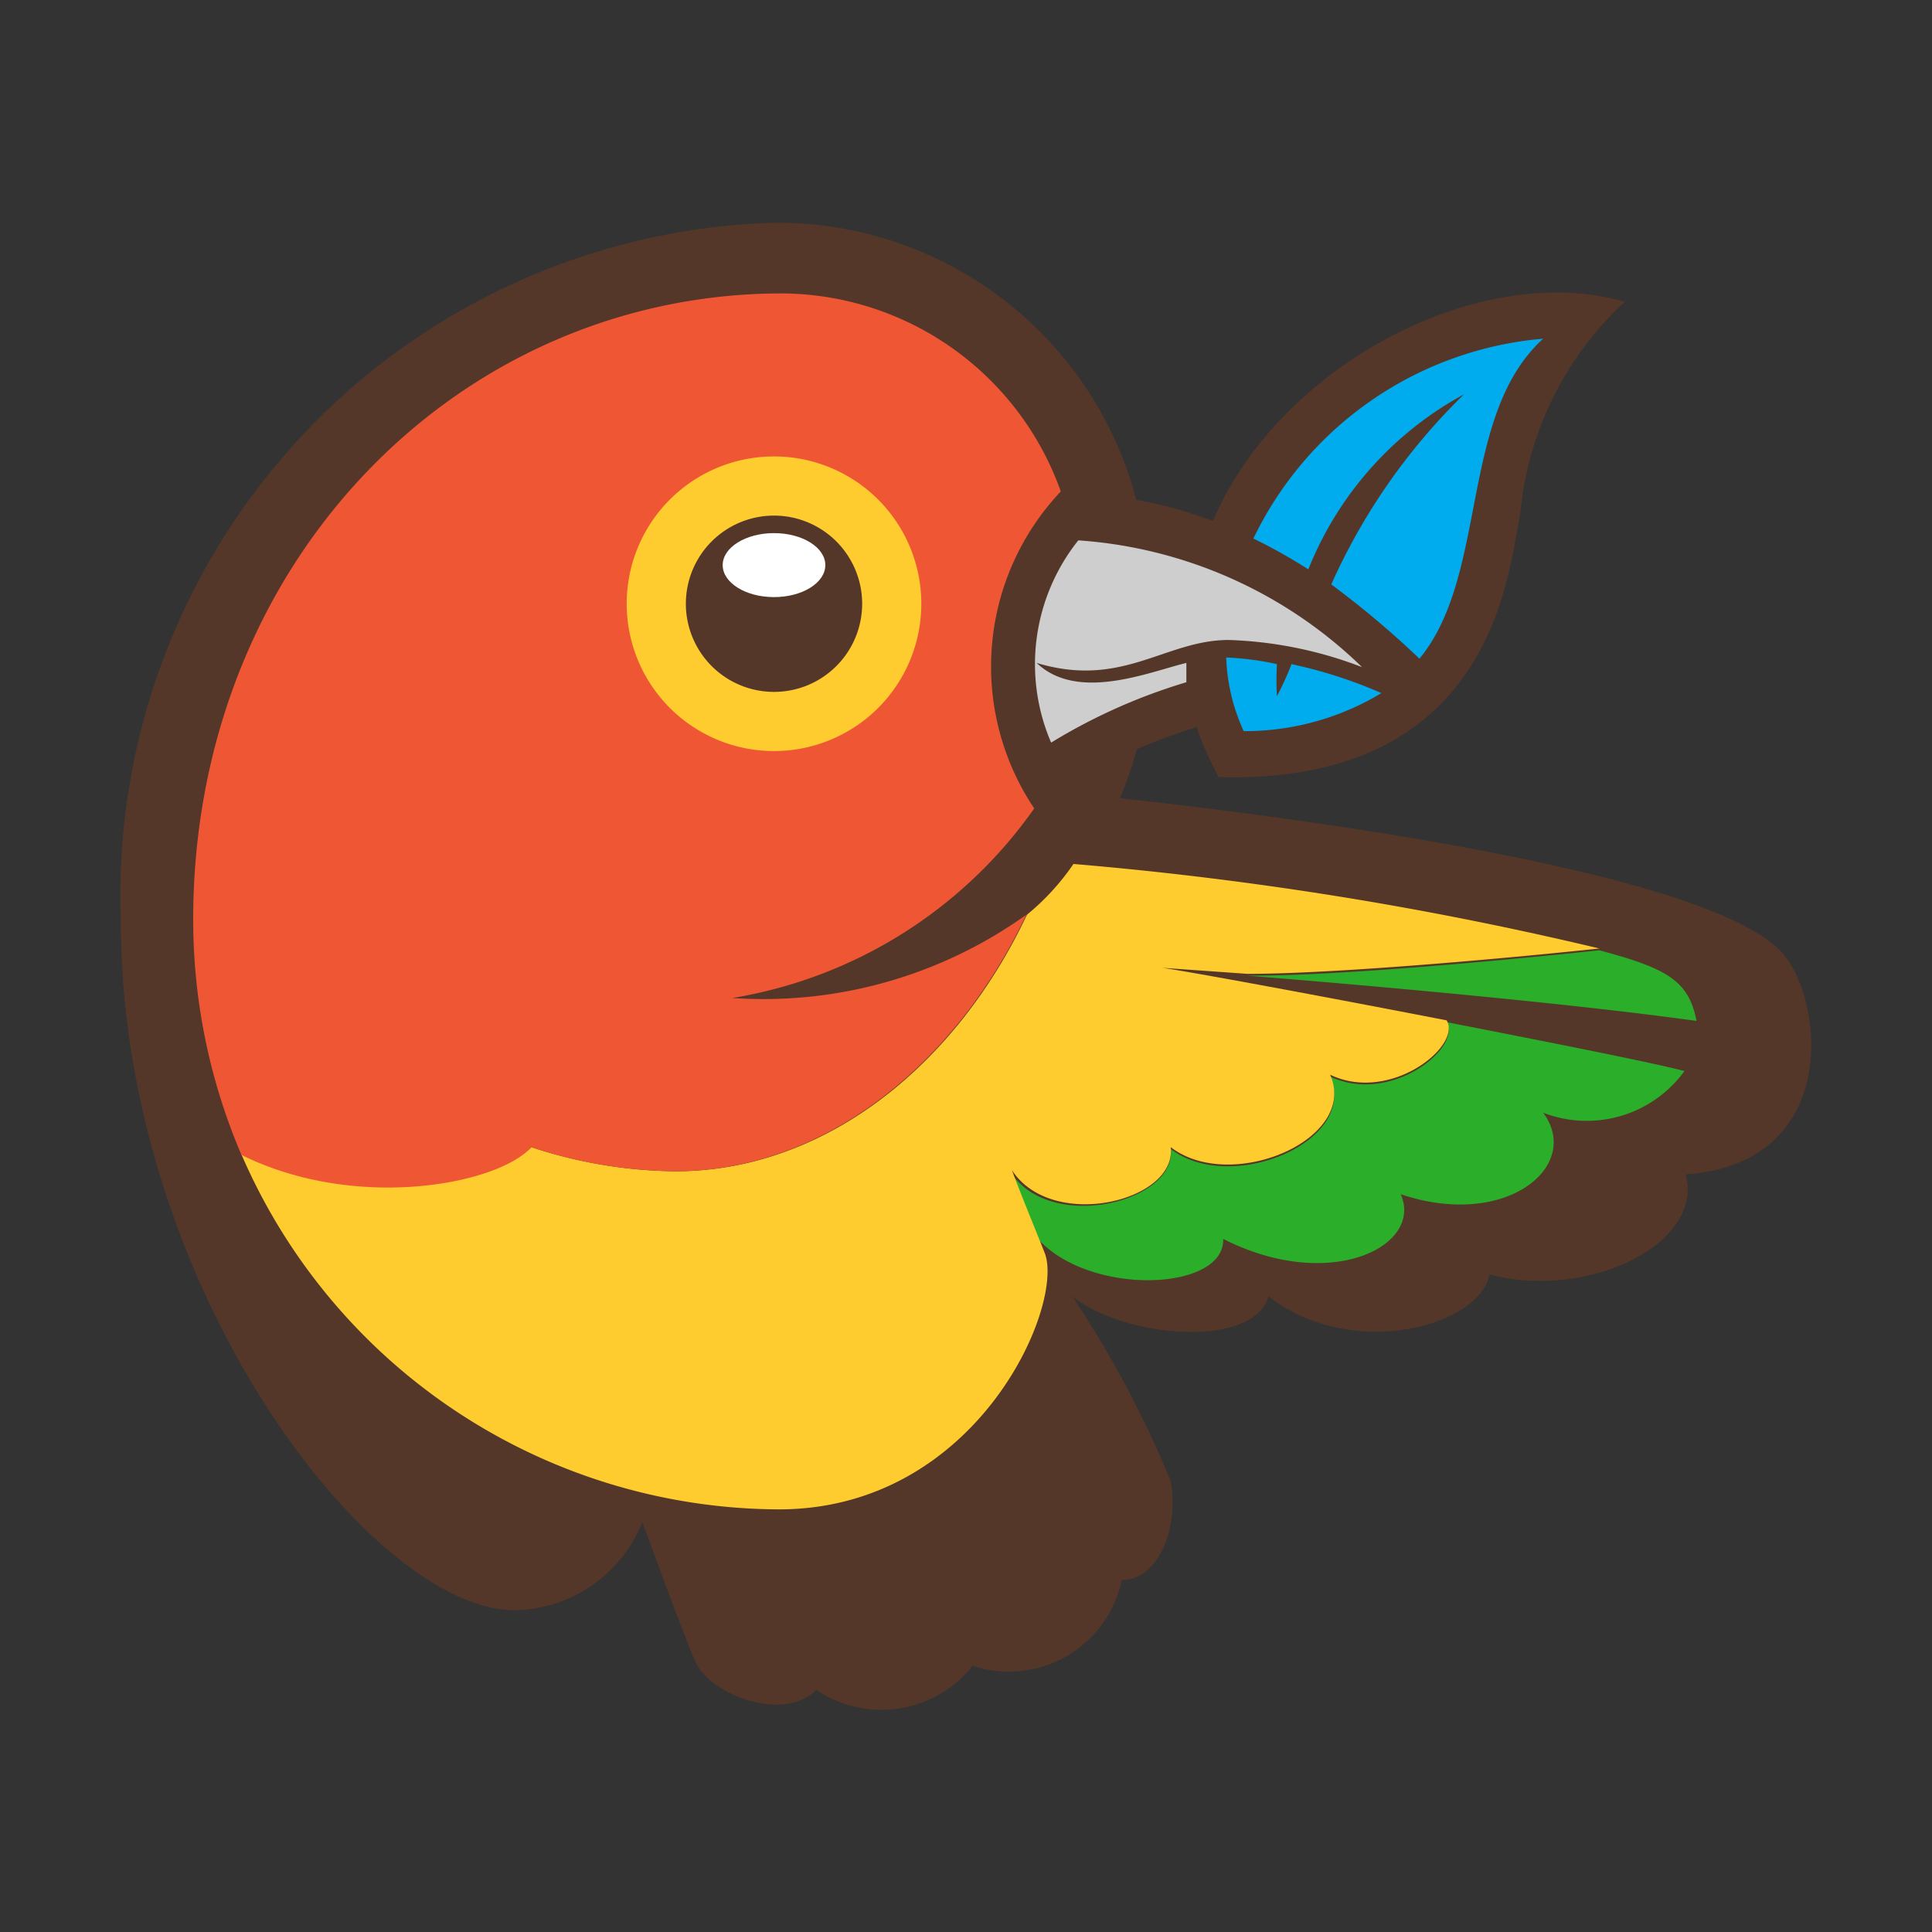 <svg xmlns="http://www.w3.org/2000/svg" viewBox="0 0 32 32"><rect x="0" y="0" width="32" height="32" fill="#333333" stroke="none"/><title>file_type_bower@2x</title><g id="bower"><path d="M29.46,15.72c-1.44-1.38-8.64-2.25-10.91-2.5a6.67,6.67,0,0,0,.28-.81,9.09,9.09,0,0,1,1-.37c0,.12.24.6.35.83,4.57.13,4.8-3.4,5-4.36A5.45,5.45,0,0,1,26.91,5C24.57,4.31,21.21,6,20.09,8.63a7,7,0,0,0-1.27-.35,6.14,6.14,0,0,0-6-4.59A11.15,11.15,0,0,0,2,15.23c0,6.1,4.16,11.44,6.52,11.44a2.32,2.32,0,0,0,2.12-1.46c.17.47.71,1.94.88,2.32.26.55,1.46,1,2,.46a1.93,1.93,0,0,0,2.59-.4,1.91,1.91,0,0,0,2.47-1.42c.64,0,.95-.93.81-1.64a17.5,17.5,0,0,0-1.63-3.06c.85.69,3,.88,3.25,0,1.36,1.07,3.49.51,3.66-.36,1.66.43,3.56-.52,3.25-1.66C30.55,19.27,30.21,16.43,29.46,15.72Z" style="fill:#543729"/><path id="Shape" d="M22.05,9.68a10.19,10.19,0,0,1,2.2-3.15,5.71,5.71,0,0,0-2.58,2.9,9,9,0,0,0-.91-.51,5.88,5.88,0,0,1,4.8-3.31c-1.4,1.27-.9,3.91-2.05,5.3A15.07,15.07,0,0,0,22.05,9.68Zm-.9,1.85a4.63,4.63,0,0,1,0-.53,4.84,4.84,0,0,0-.84-.11,3.16,3.16,0,0,0,.29,1.22,4.38,4.38,0,0,0,2.28-.63A7.64,7.64,0,0,0,21.39,11C21.34,11.15,21.2,11.44,21.15,11.53Z" style="fill:#00acee"/><path d="M17.2,20.53h0c-.13-.29-.28-.64-.45-1.1.67,1,2.75.47,2.64-.4,1,.77,3.12-.13,2.64-1.2,1,.48,2.19-.48,1.93-.9,1.74.34,3.41.67,3.94.81a2,2,0,0,1-2.34.69c.65.88-.61,1.94-2.36,1.35.38.86-1.17,1.64-2.94.74C20.29,21.38,18.08,21.48,17.2,20.53Zm3.46-4.37c2,.16,5.37.46,7.44.75-.13-.67-.49-.87-1.61-1.17C25.27,15.87,22.21,16.17,20.66,16.16Z" style="fill:#2baf2b"/><path d="M19.39,19c1,.77,3.12-.13,2.64-1.2,1,.48,2.19-.48,1.93-.9-2.06-.4-4.22-.8-4.71-.87l1.41.1c1.55,0,4.62-.29,5.83-.42a58.72,58.72,0,0,0-8.71-1.4,4,4,0,0,1-.77.84c-1.21,2.56-3.4,4.25-5.82,4.25A7.8,7.8,0,0,1,8.8,19c-.55.59-2.9,1-4.81.1A9.74,9.74,0,0,0,12.9,25c3.27,0,4.72-3.34,4.41-4.23-.08-.21-.38-.93-.55-1.39C17.42,20.4,19.5,19.9,19.39,19Z" style="fill:#ffcc2f"/><path d="M17.41,12.3a9.48,9.48,0,0,1,2.24-1c0-.11,0-.21,0-.32-.62.15-1.8.65-2.48,0,1.42.43,2.13-.38,3.18-.38a6.72,6.72,0,0,1,2.21.45,7.47,7.47,0,0,0-4.7-2.1A3.29,3.29,0,0,0,17.41,12.3Z" style="fill:#cecece"/><path d="M8.8,19a7.8,7.8,0,0,0,2.38.4c2.42,0,4.61-1.7,5.82-4.25a7.48,7.48,0,0,1-4.87,1.38,7.62,7.62,0,0,0,5-3.14,4.22,4.22,0,0,1,.44-5.25,4.93,4.93,0,0,0-4.67-3.28C7.58,4.89,3.2,9.31,3.2,15.23A9.89,9.89,0,0,0,4,19.13C5.9,20.07,8.25,19.62,8.8,19Z" style="fill:#ef5734"/><path d="M10.38,10a2.44,2.44,0,1,0,2.44-2.44A2.44,2.44,0,0,0,10.38,10Z" style="fill:#ffcc2f"/><path d="M11.36,10a1.46,1.46,0,1,0,1.46-1.46A1.46,1.46,0,0,0,11.36,10Z" style="fill:#543729"/><ellipse cx="12.82" cy="9.36" rx="0.85" ry="0.53" style="fill:#fff"/></g></svg>
